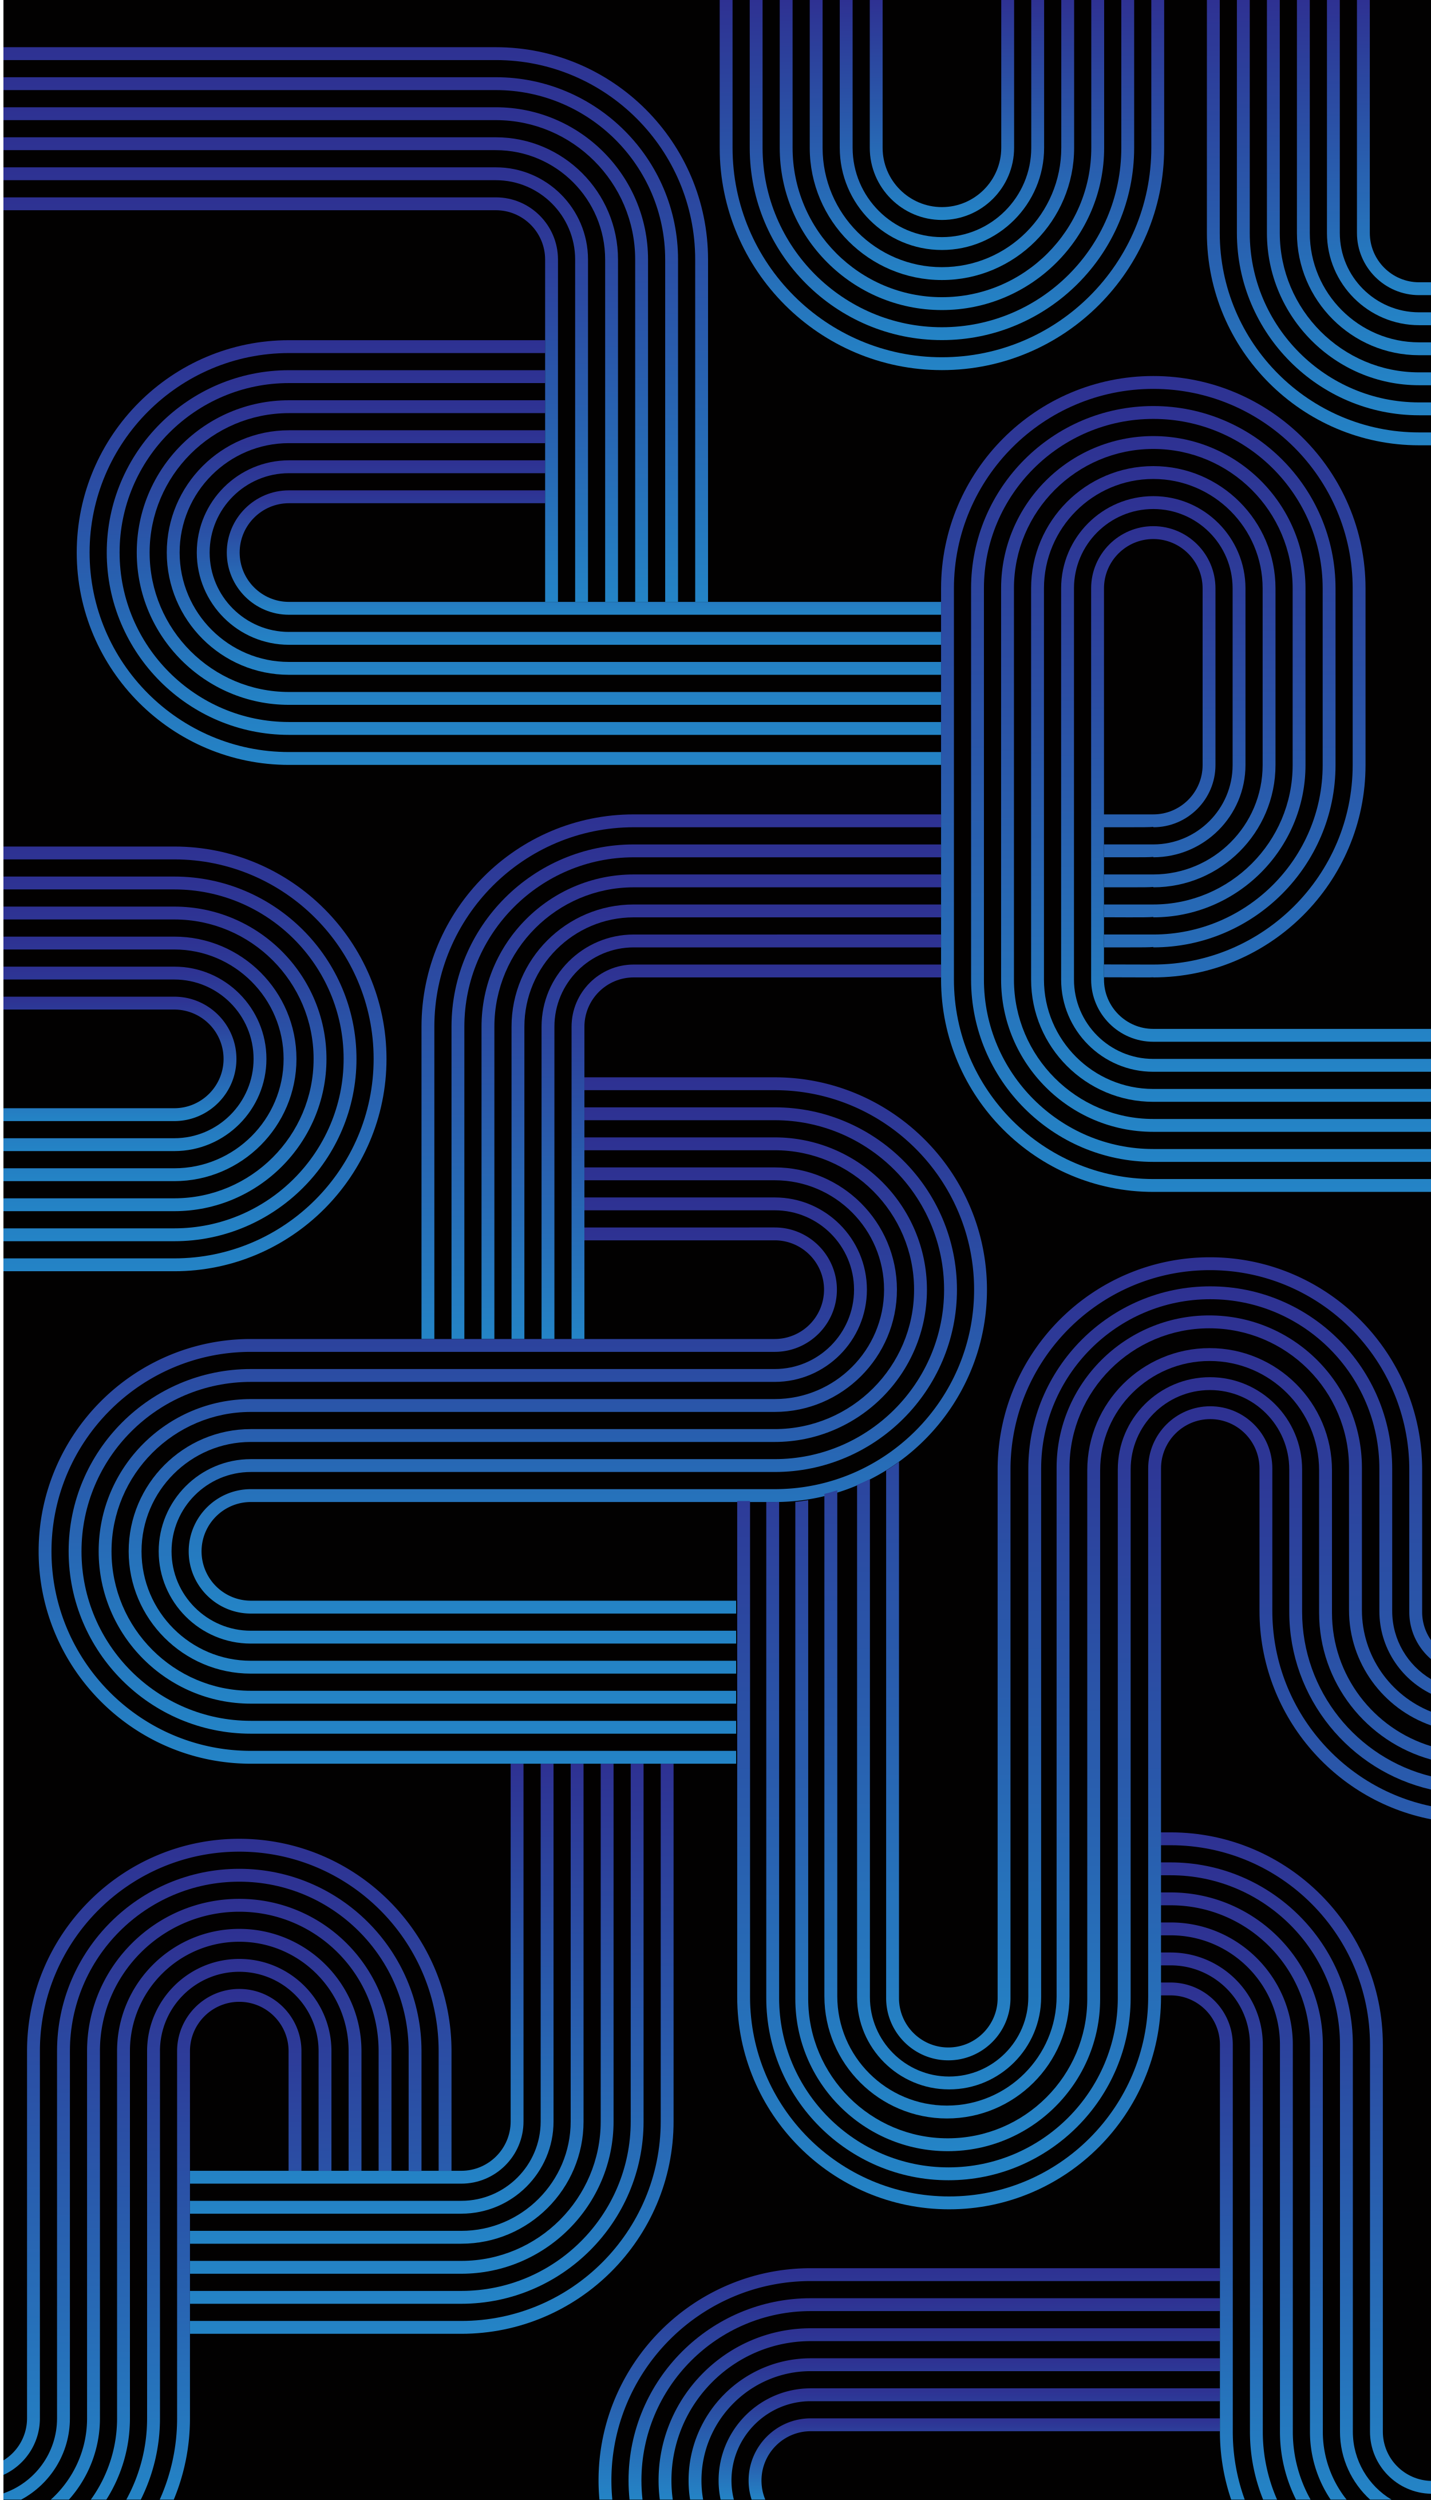 <svg width="209" height="365" fill="none" xmlns="http://www.w3.org/2000/svg"><path d="M209 365V0H.504v365H209Z" fill="#020101"/><path d="M207.265 65.013H209v-1.88h-1.735c-16.056 0-29.118-13.064-29.118-29.124V0h-1.879v34.009c0 17.096 13.907 31.004 30.997 31.004Z" fill="url(#a)"/><path d="M207.265 60.63H209v-1.88h-1.735c-13.639 0-24.736-11.098-24.736-24.741V0h-1.878v34.009c.002 14.68 11.94 26.62 26.614 26.62Z" fill="url(#b)"/><path d="M207.265 56.244H209v-1.88h-1.735c-11.221 0-20.351-9.131-20.351-20.355V0h-1.878v34.009c0 12.26 9.972 22.235 22.229 22.235Z" fill="url(#c)"/><path d="M207.265 51.86H209v-1.879h-1.735c-8.804 0-15.968-7.165-15.968-15.972V0h-1.879v34.009c.002 9.843 8.008 17.851 17.847 17.851Z" fill="url(#d)"/><path d="M207.265 47.477H209v-1.88h-1.735c-6.388 0-11.584-5.198-11.584-11.586V0h-1.878v34.009c0 7.426 6.04 13.468 13.462 13.468Z" fill="url(#e)"/><path d="M207.265 43.09H209v-1.878h-1.735c-3.972 0-7.201-3.232-7.201-7.203V0h-1.879v34.009c0 5.007 4.074 9.082 9.08 9.082Z" fill="url(#f)"/><path d="M98.376 309.73v-52.229h-1.878v52.229c0 16.06-13.062 29.125-29.119 29.125H27.746v1.879H67.38c17.093 0 30.997-13.908 30.997-31.004Z" fill="url(#g)"/><path d="M93.994 309.73v-52.229h-1.879v52.229c0 13.643-11.096 24.741-24.736 24.741H27.746v1.879H67.38c14.676 0 26.615-11.943 26.615-26.62Z" fill="url(#h)"/><path d="M89.611 309.73v-52.229h-1.878v52.229c0 11.224-9.13 20.356-20.352 20.356H27.75v1.879h39.63c12.26 0 22.232-9.975 22.232-22.235Z" fill="url(#i)"/><path d="M85.227 309.73v-52.229h-1.879v52.229c0 8.807-7.164 15.972-15.969 15.972H27.746v1.879H67.38c9.841 0 17.848-8.008 17.848-17.851Z" fill="url(#j)"/><path d="M80.844 309.73v-52.229h-1.879v52.229c0 6.39-5.195 11.587-11.584 11.587H27.748v1.879H67.38c7.425 0 13.465-6.04 13.465-13.466Z" fill="url(#k)"/><path d="M76.46 309.73v-52.229h-1.88v52.229c0 3.973-3.229 7.203-7.2 7.203H27.745v1.879H67.38c5.008 0 9.08-4.075 9.08-9.082Z" fill="url(#l)"/><path d="M92.557 120.779h44.887V118.9H92.557c-17.092 0-30.997 13.908-30.997 31.004v45.589h1.879v-45.589c0-16.06 13.062-29.125 29.118-29.125Z" fill="url(#m)"/><path d="M92.557 125.165h44.887v-1.879H92.557c-14.674 0-26.614 11.941-26.614 26.62v45.589h1.878v-45.591c0-13.643 11.096-24.739 24.736-24.739Z" fill="url(#n)"/><path d="M92.557 129.548h44.887v-1.879H92.557c-12.257 0-22.23 9.975-22.23 22.235v45.589h1.879v-45.589c0-11.224 9.13-20.356 20.351-20.356Z" fill="url(#o)"/><path d="M92.557 133.932h44.887v-1.879H92.557c-9.84 0-17.847 8.008-17.847 17.851v45.589h1.878v-45.589c0-8.807 7.164-15.972 15.97-15.972Z" fill="url(#p)"/><path d="M92.557 138.317h44.887v-1.879H92.557c-7.425 0-13.463 6.042-13.463 13.466v45.589h1.88v-45.589c-.003-6.39 5.195-11.587 11.583-11.587Z" fill="url(#q)"/><path d="M92.557 142.701h44.887v-1.879H92.557c-5.006 0-9.08 4.073-9.08 9.082v45.589h1.879v-45.589c0-3.973 3.23-7.203 7.201-7.203Z" fill="url(#r)"/><path d="M36.639 255.622c-16.056 0-29.119-13.065-29.119-29.125 0-16.06 13.063-29.125 29.119-29.125h76.511c5.006 0 9.08-4.073 9.08-9.082 0-5.007-4.074-9.082-9.08-9.082H85.36v1.879h27.79c3.972 0 7.202 3.232 7.202 7.203a7.21 7.21 0 0 1-7.202 7.203H36.639c-17.093 0-30.997 13.91-30.997 31.004 0 17.096 13.904 31.004 30.997 31.004h70.876v-1.879H36.639Z" fill="url(#s)"/><path d="M36.639 251.238c-13.64 0-24.736-11.098-24.736-24.741 0-13.641 11.096-24.741 24.736-24.741h76.511c7.425 0 13.463-6.042 13.463-13.466 0-7.424-6.04-13.465-13.463-13.465H85.36v1.878h27.79c6.389 0 11.584 5.199 11.584 11.587 0 6.39-5.197 11.587-11.584 11.587H36.639c-14.676 0-26.615 11.943-26.615 26.62 0 14.679 11.939 26.62 26.615 26.62h70.876v-1.879H36.639Z" fill="url(#t)"/><path d="M36.639 246.853c-11.222 0-20.352-9.132-20.352-20.356 0-11.224 9.13-20.356 20.352-20.356h76.511c9.841 0 17.848-8.008 17.848-17.851s-8.007-17.851-17.848-17.851H85.36v1.879h27.79c8.805 0 15.969 7.165 15.969 15.972 0 8.807-7.164 15.972-15.969 15.972H36.639c-12.258 0-22.23 9.975-22.23 22.235s9.972 22.235 22.23 22.235h70.876v-1.879H36.639Z" fill="url(#u)"/><path d="M36.639 242.469c-8.805 0-15.969-7.165-15.969-15.972 0-8.807 7.164-15.972 15.969-15.972h76.511c12.258 0 22.23-9.975 22.23-22.235s-9.972-22.235-22.23-22.235H85.36v1.879h27.79c11.222 0 20.352 9.132 20.352 20.356 0 11.224-9.13 20.356-20.352 20.356H36.639c-9.841 0-17.848 8.008-17.848 17.851s8.007 17.851 17.848 17.851h70.876v-1.879H36.639Z" fill="url(#v)"/><path d="M36.639 238.084c-6.389 0-11.584-5.199-11.584-11.587 0-6.39 5.195-11.587 11.584-11.587h76.511c14.674 0 26.615-11.941 26.615-26.62 0-14.677-11.939-26.62-26.615-26.62H85.36v1.879h27.79c13.64 0 24.736 11.098 24.736 24.741 0 13.643-11.096 24.741-24.736 24.741H36.639c-7.425 0-13.463 6.042-13.463 13.466 0 7.426 6.04 13.465 13.463 13.465h70.876v-1.878H36.639Z" fill="url(#w)"/><path d="M36.639 233.7a7.21 7.21 0 0 1-7.202-7.203c0-3.971 3.23-7.203 7.202-7.203h76.511c17.093 0 30.997-13.908 30.997-31.004 0-17.096-13.904-31.004-30.997-31.004H85.36v1.879h27.79c16.057 0 29.119 13.065 29.119 29.125 0 16.06-13.062 29.125-29.119 29.125H36.639c-5.008 0-9.08 4.075-9.08 9.082 0 5.009 4.072 9.082 9.08 9.082h70.876V233.7H36.639Z" fill="url(#x)"/><path d="M89.296 362.157c0-16.059 13.063-29.125 29.119-29.125h59.759v-1.878h-59.759c-17.093 0-30.997 13.907-30.997 31.003 0 .941.05 1.871.131 2.791h1.883a30.134 30.134 0 0 1-.136-2.791Z" fill="url(#y)"/><path d="M93.681 362.157c0-13.642 11.096-24.741 24.736-24.741h59.757v-1.879h-59.759c-14.674 0-26.615 11.941-26.615 26.62 0 .943.053 1.873.146 2.791h1.893c-.1-.918-.158-1.846-.158-2.791Z" fill="url(#z)"/><path d="M98.064 362.157c0-11.223 9.13-20.355 20.351-20.355h59.759v-1.879h-59.759c-12.258 0-22.23 9.974-22.23 22.234 0 .945.067 1.875.181 2.791h1.894a20.552 20.552 0 0 1-.196-2.791Z" fill="url(#A)"/><path d="M102.448 362.157c0-8.806 7.164-15.972 15.969-15.972h59.757v-1.879h-59.759c-9.841 0-17.847 8.008-17.847 17.851 0 .949.077 1.881.221 2.791h1.907a16.05 16.05 0 0 1-.248-2.791Z" fill="url(#B)"/><path d="M106.831 362.157c0-6.389 5.198-11.586 11.584-11.586h59.759v-1.879h-59.759c-7.425 0-13.463 6.041-13.463 13.465 0 .958.105 1.89.294 2.791h1.937a11.616 11.616 0 0 1-.352-2.791Z" fill="url(#C)"/><path d="M111.215 362.157c0-3.972 3.23-7.203 7.202-7.203h59.757v-1.879h-59.759c-5.006 0-9.08 4.073-9.08 9.082 0 .974.158 1.911.442 2.791h1.997a7.245 7.245 0 0 1-.559-2.791Z" fill="url(#D)"/><path d="M42.203 109.797c-16.056 0-29.118-13.065-29.118-29.125 0-16.06 13.062-29.125 29.118-29.125h37.423v-1.879H42.203c-17.092 0-30.997 13.908-30.997 31.004 0 17.096 13.907 31.004 30.997 31.004h95.241v-1.879h-95.24Z" fill="url(#E)"/><path d="M42.203 105.412c-13.64 0-24.736-11.1-24.736-24.742 0-13.64 11.097-24.741 24.736-24.741h37.423v-1.88H42.203C27.53 54.05 15.59 65.994 15.59 80.67c0 14.68 11.938 26.62 26.614 26.62h95.241v-1.878h-95.24Z" fill="url(#F)"/><path d="M42.203 101.028c-11.22 0-20.351-9.132-20.351-20.356 0-11.224 9.13-20.355 20.351-20.355h37.423v-1.88H42.203c-12.257 0-22.23 9.975-22.23 22.235s9.973 22.235 22.23 22.235h95.241v-1.879h-95.24Z" fill="url(#G)"/><path d="M42.203 96.642c-8.805 0-15.968-7.165-15.968-15.972 0-8.807 7.163-15.972 15.968-15.972h37.423v-1.879H42.203c-9.84 0-17.847 8.008-17.847 17.851s8.006 17.851 17.847 17.851h95.241v-1.879h-95.24Z" fill="url(#H)"/><path d="M42.203 92.259c-6.388 0-11.584-5.197-11.584-11.587s5.196-11.586 11.584-11.586h37.423v-1.88H42.203c-7.422 0-13.462 6.042-13.462 13.466 0 7.426 6.04 13.466 13.462 13.466h95.241v-1.88h-95.24Z" fill="url(#I)"/><path d="M42.203 87.875c-3.97 0-7.201-3.23-7.201-7.203 0-3.97 3.231-7.203 7.201-7.203h37.423V71.59H42.203c-5.006 0-9.08 4.075-9.08 9.082 0 5.01 4.074 9.082 9.08 9.082h95.241v-1.879h-95.24Z" fill="url(#J)"/><path d="M101.533 37.894V87.87h1.878V37.894c0-17.096-13.904-31.004-30.997-31.004H.504v1.88h71.91c16.057 0 29.119 13.066 29.119 29.124Z" fill="url(#K)"/><path d="M97.15 37.894V87.87h1.879V37.894c0-14.677-11.938-26.62-26.614-26.62H.505v1.879h71.91c13.64.002 24.735 11.1 24.735 24.741Z" fill="url(#L)"/><path d="M92.768 37.894V87.87h1.879V37.894c0-12.26-9.973-22.235-22.23-22.235H.504v1.88h71.91c11.224 0 20.354 9.131 20.354 20.355Z" fill="url(#M)"/><path d="M88.383 37.894V87.87h1.879V37.894c0-9.843-8.007-17.851-17.847-17.851H.505v1.879h71.91c8.804.002 15.968 7.165 15.968 15.972Z" fill="url(#N)"/><path d="M84 37.894V87.87h1.88V37.894c0-7.424-6.041-13.465-13.463-13.465H.504v1.879h71.91c6.389 0 11.587 5.198 11.587 11.586Z" fill="url(#O)"/><path d="M79.616 37.894V87.87h1.879V37.894c0-5.007-4.074-9.082-9.08-9.082H.505v1.88h71.91c3.971 0 7.201 3.231 7.201 7.202Z" fill="url(#P)"/><path d="M25.45 147.393a7.209 7.209 0 0 1 7.202 7.203c0 3.973-3.23 7.203-7.201 7.203H.504v1.879h24.947c5.006 0 9.08-4.075 9.08-9.082 0-5.007-4.074-9.082-9.08-9.082H.504v1.879h24.947Z" fill="url(#Q)"/><path d="M25.45 143.007c6.39 0 11.585 5.199 11.585 11.587 0 6.39-5.196 11.586-11.584 11.586H.504v1.879h24.947c7.424 0 13.462-6.041 13.462-13.465 0-7.426-6.04-13.466-13.462-13.466H.504v1.879h24.947Z" fill="url(#R)"/><path d="M25.45 138.624c8.805 0 15.97 7.165 15.97 15.972 0 8.807-7.165 15.972-15.97 15.972H.505v1.879h24.947c9.84 0 17.847-8.008 17.847-17.851s-8.006-17.851-17.847-17.851H.504v1.879h24.947Z" fill="url(#S)"/><path d="M25.45 134.24c11.222 0 20.352 9.132 20.352 20.356 0 11.224-9.13 20.356-20.351 20.356H.504v1.879h24.947c12.257 0 22.23-9.975 22.23-22.235s-9.973-22.235-22.23-22.235H.504v1.879h24.947Z" fill="url(#T)"/><path d="M25.45 129.855c13.64 0 24.737 11.098 24.737 24.741 0 13.643-11.096 24.741-24.736 24.741H.504v1.879h24.947c14.674 0 26.614-11.941 26.614-26.62s-11.938-26.62-26.614-26.62H.504v1.879h24.947Z" fill="url(#U)"/><path d="M25.45 125.471c16.057 0 29.12 13.065 29.12 29.125 0 16.06-13.063 29.125-29.12 29.125H.505v1.879h24.947c17.092 0 30.997-13.908 30.997-31.004 0-17.096-13.905-31.004-30.997-31.004H.504v1.879h24.947Z" fill="url(#V)"/><path d="M137.571 54.037c17.898 0 32.459-14.564 32.459-32.465V0h-1.879v21.572c0 16.864-13.719 30.586-30.58 30.586-16.861 0-30.58-13.722-30.58-30.586V0h-1.878v21.572c0 17.9 14.561 32.465 32.458 32.465Z" fill="url(#W)"/><path d="M137.571 49.654c15.481 0 28.076-12.598 28.076-28.082V0h-1.878v21.572c0 14.447-11.751 26.203-26.198 26.203-14.444 0-26.195-11.754-26.195-26.203V0h-1.878v21.572c0 15.484 12.593 28.082 28.073 28.082Z" fill="url(#X)"/><path d="M137.571 45.268c13.065 0 23.692-10.63 23.692-23.696V0h-1.879v21.572c0 12.03-9.785 21.817-21.813 21.817-12.028 0-21.812-9.787-21.812-21.817V0h-1.879v21.572c0 13.067 10.629 23.696 23.691 23.696Z" fill="url(#Y)"/><path d="M137.571 40.885c10.646 0 19.309-8.663 19.309-19.313V0h-1.878v21.572c0 9.613-7.819 17.434-17.431 17.434-9.609 0-17.43-7.82-17.43-17.434V0h-1.878v21.572c.002 10.648 8.663 19.313 19.308 19.313Z" fill="url(#Z)"/><path d="M137.571 36.499c8.23 0 14.925-6.696 14.925-14.927V0h-1.879v21.572c0 7.194-5.852 13.048-13.046 13.048-7.193 0-13.045-5.854-13.045-13.048V0h-1.879v21.572c0 8.23 6.695 14.927 14.924 14.927Z" fill="url(#aa)"/><path d="M137.571 32.115c5.813 0 10.542-4.73 10.542-10.543V0h-1.879v21.572c0 4.777-3.886 8.665-8.663 8.665-4.776 0-8.663-3.888-8.663-8.665L128.909 0h-1.879v21.572c.002 5.814 4.731 10.543 10.541 10.543Z" fill="url(#ab)"/><path d="M27.744 353.075v-53.609c0-3.971 3.23-7.203 7.202-7.203s7.201 3.232 7.201 7.203v17.459h1.879v-17.459c0-5.007-4.074-9.082-9.08-9.082s-9.08 4.075-9.08 9.082v53.609c0 4.228-.913 8.244-2.54 11.873h2.052a30.835 30.835 0 0 0 2.366-11.873Z" fill="url(#ac)"/><path d="M10.21 353.075v-53.609c0-13.641 11.096-24.742 24.736-24.742s24.736 11.099 24.736 24.742v17.517h1.878v-17.517c0-14.677-11.938-26.621-26.614-26.621-14.674 0-26.615 11.941-26.615 26.621v53.609c0 5.072-3.28 9.385-7.827 10.949v.922H3.09c4.232-2.271 7.12-6.738 7.12-11.871Z" fill="url(#ad)"/><path d="M5.827 353.075v-53.609c0-16.06 13.063-29.125 29.119-29.125 16.056 0 29.118 13.065 29.118 29.125v17.459h1.879v-17.459c0-17.097-13.905-31.004-30.997-31.004-17.093 0-30.997 13.909-30.997 31.004v53.609a7.197 7.197 0 0 1-3.445 6.134v2.125c3.136-1.433 5.323-4.592 5.323-8.259Z" fill="url(#ae)"/><path d="M23.362 299.466c0-6.39 5.196-11.587 11.584-11.587s11.584 5.197 11.584 11.587v17.459h1.878v-17.459c0-7.424-6.04-13.466-13.462-13.466-7.425 0-13.463 6.042-13.463 13.466v53.609a24.61 24.61 0 0 1-3.04 11.873h2.117a26.472 26.472 0 0 0 2.804-11.873v-53.609h-.002Z" fill="url(#af)"/><path d="M18.977 299.466c0-8.807 7.164-15.973 15.969-15.973s15.969 7.166 15.969 15.973v17.459h1.878v-17.459c0-9.844-8.006-17.851-17.847-17.851-9.841 0-17.847 8.007-17.847 17.851v53.609a20.24 20.24 0 0 1-3.837 11.873h2.267a22.111 22.111 0 0 0 3.448-11.873v-53.609Z" fill="url(#ag)"/><path d="M14.595 299.466c0-11.224 9.13-20.356 20.351-20.356 11.221 0 20.351 9.132 20.351 20.356v17.459h1.879v-17.459c0-12.261-9.973-22.235-22.23-22.235s-22.23 9.974-22.23 22.235v53.609c0 4.709-2.05 8.947-5.3 11.873h2.646a17.785 17.785 0 0 0 4.535-11.873v-53.609h-.002Z" fill="url(#ah)"/><path d="M180.05 355.011v-56.484c0-5.007-4.074-9.082-9.08-9.082h-1.455v1.879h1.455c3.972 0 7.202 3.233 7.202 7.203v56.486c0 3.476.584 6.815 1.643 9.937h1.983a28.998 28.998 0 0 1-1.748-9.939Z" fill="url(#ai)"/><path d="M184.433 355.011v-56.484c0-7.424-6.04-13.465-13.462-13.465h-1.456v1.879h1.456c6.388 0 11.584 5.196 11.584 11.586v56.486c0 3.512.69 6.863 1.93 9.937h2.037a24.644 24.644 0 0 1-2.089-9.939Z" fill="url(#aj)"/><path d="M188.818 355.011v-56.484c0-9.843-8.007-17.851-17.848-17.851h-1.455v1.879h1.455c8.805 0 15.969 7.165 15.969 15.972v56.486c0 3.57.851 6.944 2.352 9.937h2.126a20.233 20.233 0 0 1-2.599-9.939Z" fill="url(#ak)"/><path d="M193.2 355.011v-56.484c0-12.26-9.972-22.235-22.23-22.235h-1.455v1.879h1.455c11.222 0 20.352 9.132 20.352 20.356v56.486a17.76 17.76 0 0 0 3.027 9.937h2.331a15.905 15.905 0 0 1-3.48-9.939Z" fill="url(#al)"/><path d="M197.585 355.011v-56.484c0-14.677-11.939-26.62-26.615-26.62h-1.455v1.879h1.455c13.64 0 24.736 11.098 24.736 24.741v56.486c0 3.935 1.708 7.472 4.408 9.937h3.125c-3.379-2.029-5.654-5.719-5.654-9.939Z" fill="url(#am)"/><path d="M201.967 355.011v-56.484c0-17.096-13.904-31.004-30.997-31.004h-1.455v1.879h1.455c16.057 0 29.119 13.065 29.119 29.125v56.486c0 4.951 3.982 8.982 8.911 9.073v-1.879c-3.893-.091-7.033-3.28-7.033-7.196Z" fill="url(#an)"/><path d="M161.24 120.779h3.726c1.882 0 2.9 0 3.475-.056v.056c5.006 0 9.08-4.075 9.08-9.082V85.903c0-5.01-4.074-9.083-9.08-9.083s-9.08 4.073-9.08 9.082v57.112c0 5.007 4.074 9.082 9.08 9.082H209v-1.879h-40.559c-3.971 0-7.201-3.233-7.201-7.203V85.902c0-3.972 3.23-7.203 7.201-7.203 3.972 0 7.202 3.23 7.202 7.204v25.794c0 3.971-3.23 7.203-7.202 7.203h-7.201" fill="url(#ao)"/><path d="M156.857 143.014V85.902c0-6.39 5.198-11.586 11.584-11.586 6.387 0 11.584 5.199 11.584 11.586v25.795c0 6.39-5.197 11.587-11.584 11.587h-7.201v1.878h3.726c1.882 0 2.9 0 3.475-.056v.056c7.425 0 13.463-6.041 13.463-13.465V85.902c0-7.426-6.04-13.465-13.463-13.465-7.422 0-13.462 6.041-13.462 13.465v57.112c0 7.424 6.04 13.465 13.462 13.465H209V154.6h-40.559c-6.388.002-11.584-5.197-11.584-11.586Z" fill="url(#ap)"/><path d="M152.473 143.014V85.902c0-8.806 7.164-15.972 15.968-15.972 8.805 0 15.969 7.166 15.969 15.972v25.795c0 8.807-7.164 15.972-15.969 15.972h-7.201v1.879h3.665c1.921 0 2.955 0 3.536-.056v.056c9.841 0 17.848-8.008 17.848-17.851V85.903c0-9.844-8.007-17.852-17.848-17.852s-17.847 8.008-17.847 17.852v57.111c0 9.843 8.006 17.851 17.847 17.851H209v-1.879h-40.559c-8.804 0-15.968-7.166-15.968-15.972Z" fill="url(#aq)"/><path d="M148.09 143.014V85.902c0-11.223 9.13-20.355 20.351-20.355 11.222 0 20.352 9.132 20.352 20.356v25.794c0 11.224-9.13 20.356-20.352 20.356h-7.057l-.144-.002v1.868l3.665.013c1.921 0 2.955 0 3.536-.059v.059c12.258 0 22.23-9.975 22.23-22.235V85.903c0-12.26-9.972-22.235-22.23-22.235-12.257 0-22.229 9.974-22.229 22.235v57.111c0 12.26 9.972 22.234 22.229 22.234H209v-1.879h-40.559c-11.221.002-20.351-9.13-20.351-20.355Z" fill="url(#ar)"/><path d="M143.705 143.014V85.902c0-13.642 11.097-24.74 24.736-24.74 13.64 0 24.736 11.1 24.736 24.74v25.795c0 13.641-11.096 24.741-24.736 24.741h-7.201v1.879h3.665c1.921 0 2.955 0 3.536-.058v.058c14.674 0 26.615-11.943 26.615-26.62V85.902c0-14.679-11.939-26.62-26.615-26.62-14.676 0-26.614 11.941-26.614 26.62v57.112c0 14.677 11.938 26.62 26.614 26.62H209v-1.879h-40.559c-13.639 0-24.736-11.099-24.736-24.741Z" fill="url(#as)"/><path d="M139.323 143.014V85.902c0-16.06 13.062-29.124 29.118-29.124 16.057 0 29.119 13.065 29.119 29.125v25.794c0 16.06-13.062 29.125-29.119 29.125h-.629c-1.775 0-6.572-.017-6.572-.017v1.879l6.05.017c.515 0 .882 0 1.151-.019v.019c17.093 0 30.997-13.908 30.997-31.004V85.903c0-17.097-13.904-31.004-30.997-31.004-17.092 0-30.997 13.91-30.997 31.004v57.111c0 17.096 13.905 31.003 30.997 31.004H209v-1.879h-40.559c-16.056 0-29.118-13.066-29.118-29.125Z" fill="url(#at)"/><path d="M129.422 291.724c0 5.008 4.074 9.083 9.081 9.083 5.006 0 9.081-4.075 9.081-9.083v-77.158c0-16.06 13.064-29.126 29.122-29.126s29.122 13.066 29.122 29.126v20.785c0 2.75 1.235 5.213 3.172 6.882v-2.776a7.155 7.155 0 0 1-1.293-4.106v-20.785c0-17.097-13.906-31.005-31.001-31.005s-31.001 13.908-31.001 31.005v77.158c0 3.971-3.23 7.204-7.202 7.204-3.973 0-7.203-3.233-7.203-7.204v-78.305c-.611.445-1.236.866-1.878 1.264v77.041Z" fill="url(#au)"/><path d="M125.177 291.585c0 7.424 6.031 13.466 13.442 13.466 7.414 0 13.442-6.042 13.442-13.466v-77.158c0-13.644 11.08-24.743 24.699-24.743 13.619 0 24.698 11.099 24.698 24.743v20.784c0 5.304 3.083 9.888 7.542 12.081v-2.133c-3.387-2.023-5.667-5.718-5.667-9.948v-20.784c0-14.68-11.92-26.622-26.573-26.622-14.652 0-26.574 11.942-26.574 26.622v77.158c0 6.39-5.19 11.587-11.567 11.587-6.378 0-11.566-5.199-11.566-11.587v-75.646c-.614.306-1.239.596-1.876.863v74.783Z" fill="url(#av)"/><path d="M120.403 291.443c0 9.844 8.03 17.852 17.9 17.852s17.9-8.008 17.9-17.852v-77.156c0-11.224 9.157-20.356 20.412-20.356 11.254 0 20.411 9.132 20.411 20.356v20.784c0 7.772 5.008 14.396 11.974 16.84v-2.008c-5.905-2.355-10.09-8.115-10.09-14.834v-20.784c0-12.261-10.002-22.236-22.295-22.236-12.294 0-22.296 9.975-22.296 22.236v77.156c0 8.807-7.185 15.973-16.016 15.973s-16.016-7.166-16.016-15.973V217.58c-.621.198-1.249.375-1.884.532v73.331Z" fill="url(#aw)"/><path d="M116.158 291.834c0 12.261 9.986 22.236 22.26 22.236 12.274 0 22.259-9.975 22.259-22.236v-77.158c0-8.807 7.174-15.973 15.99-15.973 8.817 0 15.99 7.166 15.99 15.973v20.784c0 10.215 6.934 18.837 16.343 21.433v-1.954c-8.359-2.538-14.462-10.309-14.462-19.479v-20.784c0-9.843-8.017-17.852-17.871-17.852s-17.871 8.009-17.871 17.852v77.158c0 11.224-9.142 20.357-20.378 20.357s-20.379-9.133-20.379-20.357V219.02c-.622.1-1.248.19-1.881.253v72.561Z" fill="url(#ax)"/><path d="M169.569 291.551v-77.158c0-3.973 3.225-7.204 7.191-7.204 3.965 0 7.19 3.231 7.19 7.204v20.784c0 15.074 10.798 27.667 25.05 30.434v-1.91c-13.213-2.739-23.174-14.486-23.174-28.522v-20.784c0-5.009-4.068-9.082-9.066-9.082-4.999 0-9.066 4.073-9.066 9.082v77.158c0 16.06-13.043 29.126-29.074 29.126-16.032 0-29.074-13.066-29.074-29.126V219.15h-1.876v72.403c0 17.097 13.883 31.005 30.95 31.005 17.066 0 30.949-13.91 30.949-31.007Z" fill="url(#ay)"/><path d="M111.914 219.29v72.402c0 14.678 11.937 26.622 26.61 26.622 14.671 0 26.61-11.944 26.61-26.622v-77.157c0-6.39 5.195-11.588 11.582-11.588 6.387 0 11.582 5.198 11.582 11.588v20.784c0 12.646 8.864 23.255 20.702 25.952v-1.929c-10.792-2.657-18.824-12.417-18.824-24.023v-20.784c0-7.427-6.039-13.467-13.46-13.467-7.423 0-13.46 6.042-13.46 13.467v77.157c0 13.642-11.095 24.743-24.732 24.743-13.637 0-24.732-11.099-24.732-24.743v-72.419c-.208.004-.416.017-.625.017h-1.253Z" fill="url(#az)"/><defs><linearGradient id="a" x1="192.635" y1="0" x2="192.635" y2="65.013" gradientUnits="userSpaceOnUse"><stop stop-color="#2E3192"/><stop offset="1" stop-color="#2484C6"/></linearGradient><linearGradient id="b" x1="194.826" y1="0" x2="194.826" y2="60.629" gradientUnits="userSpaceOnUse"><stop stop-color="#2E3192"/><stop offset="1" stop-color="#2484C6"/></linearGradient><linearGradient id="c" x1="197.018" y1="0" x2="197.018" y2="56.244" gradientUnits="userSpaceOnUse"><stop stop-color="#2E3192"/><stop offset="1" stop-color="#2484C6"/></linearGradient><linearGradient id="d" x1="199.21" y1="0" x2="199.21" y2="51.86" gradientUnits="userSpaceOnUse"><stop stop-color="#2E3192"/><stop offset="1" stop-color="#2484C6"/></linearGradient><linearGradient id="e" x1="201.401" y1="0" x2="201.401" y2="47.476" gradientUnits="userSpaceOnUse"><stop stop-color="#2E3192"/><stop offset="1" stop-color="#2484C6"/></linearGradient><linearGradient id="f" x1="203.593" y1="0" x2="203.593" y2="43.091" gradientUnits="userSpaceOnUse"><stop stop-color="#2E3192"/><stop offset="1" stop-color="#2484C6"/></linearGradient><linearGradient id="g" x1="63.063" y1="257.501" x2="63.063" y2="340.734" gradientUnits="userSpaceOnUse"><stop stop-color="#2E3192"/><stop offset="1" stop-color="#2484C6"/></linearGradient><linearGradient id="h" x1="60.871" y1="257.501" x2="60.871" y2="336.349" gradientUnits="userSpaceOnUse"><stop stop-color="#2E3192"/><stop offset="1" stop-color="#2484C6"/></linearGradient><linearGradient id="i" x1="58.679" y1="257.501" x2="58.679" y2="331.965" gradientUnits="userSpaceOnUse"><stop stop-color="#2E3192"/><stop offset="1" stop-color="#2484C6"/></linearGradient><linearGradient id="j" x1="56.487" y1="257.501" x2="56.487" y2="327.581" gradientUnits="userSpaceOnUse"><stop stop-color="#2E3192"/><stop offset="1" stop-color="#2484C6"/></linearGradient><linearGradient id="k" x1="54.296" y1="257.501" x2="54.296" y2="323.196" gradientUnits="userSpaceOnUse"><stop stop-color="#2E3192"/><stop offset="1" stop-color="#2484C6"/></linearGradient><linearGradient id="l" x1="52.104" y1="257.501" x2="52.104" y2="318.812" gradientUnits="userSpaceOnUse"><stop stop-color="#2E3192"/><stop offset="1" stop-color="#2484C6"/></linearGradient><linearGradient id="m" x1="99.502" y1="118.9" x2="99.502" y2="195.493" gradientUnits="userSpaceOnUse"><stop stop-color="#2E3192"/><stop offset="1" stop-color="#2484C6"/></linearGradient><linearGradient id="n" x1="101.693" y1="123.285" x2="101.693" y2="195.493" gradientUnits="userSpaceOnUse"><stop stop-color="#2E3192"/><stop offset="1" stop-color="#2484C6"/></linearGradient><linearGradient id="o" x1="103.885" y1="127.669" x2="103.885" y2="195.493" gradientUnits="userSpaceOnUse"><stop stop-color="#2E3192"/><stop offset="1" stop-color="#2484C6"/></linearGradient><linearGradient id="p" x1="106.077" y1="132.054" x2="106.077" y2="195.493" gradientUnits="userSpaceOnUse"><stop stop-color="#2E3192"/><stop offset="1" stop-color="#2484C6"/></linearGradient><linearGradient id="q" x1="108.269" y1="136.438" x2="108.269" y2="195.493" gradientUnits="userSpaceOnUse"><stop stop-color="#2E3192"/><stop offset="1" stop-color="#2484C6"/></linearGradient><linearGradient id="r" x1="110.46" y1="140.822" x2="110.46" y2="195.493" gradientUnits="userSpaceOnUse"><stop stop-color="#2E3192"/><stop offset="1" stop-color="#2484C6"/></linearGradient><linearGradient id="s" x1="63.937" y1="179.208" x2="63.937" y2="257.501" gradientUnits="userSpaceOnUse"><stop stop-color="#2E3192"/><stop offset="1" stop-color="#2484C6"/></linearGradient><linearGradient id="t" x1="68.32" y1="174.824" x2="68.32" y2="253.117" gradientUnits="userSpaceOnUse"><stop stop-color="#2E3192"/><stop offset="1" stop-color="#2484C6"/></linearGradient><linearGradient id="u" x1="72.703" y1="170.439" x2="72.703" y2="248.732" gradientUnits="userSpaceOnUse"><stop stop-color="#2E3192"/><stop offset="1" stop-color="#2484C6"/></linearGradient><linearGradient id="v" x1="77.087" y1="166.055" x2="77.087" y2="244.348" gradientUnits="userSpaceOnUse"><stop stop-color="#2E3192"/><stop offset="1" stop-color="#2484C6"/></linearGradient><linearGradient id="w" x1="81.47" y1="161.67" x2="81.47" y2="239.963" gradientUnits="userSpaceOnUse"><stop stop-color="#2E3192"/><stop offset="1" stop-color="#2484C6"/></linearGradient><linearGradient id="x" x1="85.854" y1="157.286" x2="85.854" y2="235.579" gradientUnits="userSpaceOnUse"><stop stop-color="#2E3192"/><stop offset="1" stop-color="#2484C6"/></linearGradient><linearGradient id="y" x1="132.796" y1="331.154" x2="132.796" y2="364.948" gradientUnits="userSpaceOnUse"><stop stop-color="#2E3192"/><stop offset="1" stop-color="#2484C6"/></linearGradient><linearGradient id="z" x1="134.988" y1="335.538" x2="134.988" y2="364.948" gradientUnits="userSpaceOnUse"><stop stop-color="#2E3192"/><stop offset="1" stop-color="#2484C6"/></linearGradient><linearGradient id="A" x1="137.18" y1="339.923" x2="137.18" y2="364.948" gradientUnits="userSpaceOnUse"><stop stop-color="#2E3192"/><stop offset="1" stop-color="#2484C6"/></linearGradient><linearGradient id="B" x1="139.372" y1="344.307" x2="139.372" y2="364.948" gradientUnits="userSpaceOnUse"><stop stop-color="#2E3192"/><stop offset="1" stop-color="#2484C6"/></linearGradient><linearGradient id="C" x1="141.563" y1="348.692" x2="141.563" y2="364.948" gradientUnits="userSpaceOnUse"><stop stop-color="#2E3192"/><stop offset="1" stop-color="#2484C6"/></linearGradient><linearGradient id="D" x1="143.755" y1="353.076" x2="143.755" y2="364.948" gradientUnits="userSpaceOnUse"><stop stop-color="#2E3192"/><stop offset="1" stop-color="#2484C6"/></linearGradient><linearGradient id="E" x1="74.325" y1="49.667" x2="74.325" y2="111.675" gradientUnits="userSpaceOnUse"><stop stop-color="#2E3192"/><stop offset="1" stop-color="#2484C6"/></linearGradient><linearGradient id="F" x1="76.517" y1="54.052" x2="76.517" y2="107.291" gradientUnits="userSpaceOnUse"><stop stop-color="#2E3192"/><stop offset="1" stop-color="#2484C6"/></linearGradient><linearGradient id="G" x1="78.709" y1="58.436" x2="78.709" y2="102.907" gradientUnits="userSpaceOnUse"><stop stop-color="#2E3192"/><stop offset="1" stop-color="#2484C6"/></linearGradient><linearGradient id="H" x1="80.9" y1="62.82" x2="80.9" y2="98.522" gradientUnits="userSpaceOnUse"><stop stop-color="#2E3192"/><stop offset="1" stop-color="#2484C6"/></linearGradient><linearGradient id="I" x1="83.092" y1="67.205" x2="83.092" y2="94.138" gradientUnits="userSpaceOnUse"><stop stop-color="#2E3192"/><stop offset="1" stop-color="#2484C6"/></linearGradient><linearGradient id="J" x1="85.284" y1="71.589" x2="85.284" y2="89.753" gradientUnits="userSpaceOnUse"><stop stop-color="#2E3192"/><stop offset="1" stop-color="#2484C6"/></linearGradient><linearGradient id="K" x1="51.958" y1="6.891" x2="51.958" y2="87.869" gradientUnits="userSpaceOnUse"><stop stop-color="#2E3192"/><stop offset="1" stop-color="#2484C6"/></linearGradient><linearGradient id="L" x1="49.767" y1="11.275" x2="49.767" y2="87.869" gradientUnits="userSpaceOnUse"><stop stop-color="#2E3192"/><stop offset="1" stop-color="#2484C6"/></linearGradient><linearGradient id="M" x1="47.575" y1="15.66" x2="47.575" y2="87.869" gradientUnits="userSpaceOnUse"><stop stop-color="#2E3192"/><stop offset="1" stop-color="#2484C6"/></linearGradient><linearGradient id="N" x1="45.383" y1="20.044" x2="45.383" y2="87.869" gradientUnits="userSpaceOnUse"><stop stop-color="#2E3192"/><stop offset="1" stop-color="#2484C6"/></linearGradient><linearGradient id="O" x1="43.192" y1="24.429" x2="43.192" y2="87.869" gradientUnits="userSpaceOnUse"><stop stop-color="#2E3192"/><stop offset="1" stop-color="#2484C6"/></linearGradient><linearGradient id="P" x1="41" y1="28.813" x2="41" y2="87.869" gradientUnits="userSpaceOnUse"><stop stop-color="#2E3192"/><stop offset="1" stop-color="#2484C6"/></linearGradient><linearGradient id="Q" x1="17.517" y1="145.514" x2="17.517" y2="163.678" gradientUnits="userSpaceOnUse"><stop stop-color="#2E3192"/><stop offset="1" stop-color="#2484C6"/></linearGradient><linearGradient id="R" x1="19.709" y1="141.129" x2="19.709" y2="168.062" gradientUnits="userSpaceOnUse"><stop stop-color="#2E3192"/><stop offset="1" stop-color="#2484C6"/></linearGradient><linearGradient id="S" x1="21.9" y1="136.745" x2="21.9" y2="172.447" gradientUnits="userSpaceOnUse"><stop stop-color="#2E3192"/><stop offset="1" stop-color="#2484C6"/></linearGradient><linearGradient id="T" x1="24.092" y1="132.361" x2="24.092" y2="176.831" gradientUnits="userSpaceOnUse"><stop stop-color="#2E3192"/><stop offset="1" stop-color="#2484C6"/></linearGradient><linearGradient id="U" x1="26.284" y1="127.976" x2="26.284" y2="181.215" gradientUnits="userSpaceOnUse"><stop stop-color="#2E3192"/><stop offset="1" stop-color="#2484C6"/></linearGradient><linearGradient id="V" x1="28.476" y1="123.592" x2="28.476" y2="185.6" gradientUnits="userSpaceOnUse"><stop stop-color="#2E3192"/><stop offset="1" stop-color="#2484C6"/></linearGradient><linearGradient id="W" x1="137.572" y1="0" x2="137.572" y2="54.038" gradientUnits="userSpaceOnUse"><stop stop-color="#2E3192"/><stop offset="1" stop-color="#2484C6"/></linearGradient><linearGradient id="X" x1="137.572" y1="0" x2="137.572" y2="49.653" gradientUnits="userSpaceOnUse"><stop stop-color="#2E3192"/><stop offset="1" stop-color="#2484C6"/></linearGradient><linearGradient id="Y" x1="137.572" y1="0" x2="137.572" y2="45.269" gradientUnits="userSpaceOnUse"><stop stop-color="#2E3192"/><stop offset="1" stop-color="#2484C6"/></linearGradient><linearGradient id="Z" x1="137.572" y1="0" x2="137.572" y2="40.884" gradientUnits="userSpaceOnUse"><stop stop-color="#2E3192"/><stop offset="1" stop-color="#2484C6"/></linearGradient><linearGradient id="aa" x1="137.572" y1="0" x2="137.572" y2="36.5" gradientUnits="userSpaceOnUse"><stop stop-color="#2E3192"/><stop offset="1" stop-color="#2484C6"/></linearGradient><linearGradient id="ab" x1="137.572" y1="0" x2="137.572" y2="32.115" gradientUnits="userSpaceOnUse"><stop stop-color="#2E3192"/><stop offset="1" stop-color="#2484C6"/></linearGradient><linearGradient id="ac" x1="33.676" y1="290.384" x2="33.676" y2="364.948" gradientUnits="userSpaceOnUse"><stop stop-color="#2E3192"/><stop offset="1" stop-color="#2484C6"/></linearGradient><linearGradient id="ad" x1="31.032" y1="272.846" x2="31.032" y2="364.948" gradientUnits="userSpaceOnUse"><stop stop-color="#2E3192"/><stop offset="1" stop-color="#2484C6"/></linearGradient><linearGradient id="ae" x1="33.224" y1="268.462" x2="33.224" y2="361.333" gradientUnits="userSpaceOnUse"><stop stop-color="#2E3192"/><stop offset="1" stop-color="#2484C6"/></linearGradient><linearGradient id="af" x1="33.425" y1="286" x2="33.425" y2="364.948" gradientUnits="userSpaceOnUse"><stop stop-color="#2E3192"/><stop offset="1" stop-color="#2484C6"/></linearGradient><linearGradient id="ag" x1="33.028" y1="281.615" x2="33.028" y2="364.948" gradientUnits="userSpaceOnUse"><stop stop-color="#2E3192"/><stop offset="1" stop-color="#2484C6"/></linearGradient><linearGradient id="ah" x1="32.296" y1="277.231" x2="32.296" y2="364.948" gradientUnits="userSpaceOnUse"><stop stop-color="#2E3192"/><stop offset="1" stop-color="#2484C6"/></linearGradient><linearGradient id="ai" x1="175.656" y1="289.445" x2="175.656" y2="364.948" gradientUnits="userSpaceOnUse"><stop stop-color="#2E3192"/><stop offset="1" stop-color="#2484C6"/></linearGradient><linearGradient id="aj" x1="178.019" y1="285.06" x2="178.019" y2="364.948" gradientUnits="userSpaceOnUse"><stop stop-color="#2E3192"/><stop offset="1" stop-color="#2484C6"/></linearGradient><linearGradient id="ak" x1="180.465" y1="280.676" x2="180.465" y2="364.948" gradientUnits="userSpaceOnUse"><stop stop-color="#2E3192"/><stop offset="1" stop-color="#2484C6"/></linearGradient><linearGradient id="al" x1="183.098" y1="276.291" x2="183.098" y2="364.948" gradientUnits="userSpaceOnUse"><stop stop-color="#2E3192"/><stop offset="1" stop-color="#2484C6"/></linearGradient><linearGradient id="am" x1="186.377" y1="271.907" x2="186.377" y2="364.948" gradientUnits="userSpaceOnUse"><stop stop-color="#2E3192"/><stop offset="1" stop-color="#2484C6"/></linearGradient><linearGradient id="an" x1="189.258" y1="267.523" x2="189.258" y2="364.085" gradientUnits="userSpaceOnUse"><stop stop-color="#2E3192"/><stop offset="1" stop-color="#2484C6"/></linearGradient><linearGradient id="ao" x1="184.181" y1="76.821" x2="184.181" y2="152.097" gradientUnits="userSpaceOnUse"><stop stop-color="#2E3192"/><stop offset="1" stop-color="#2484C6"/></linearGradient><linearGradient id="ap" x1="181.989" y1="72.437" x2="181.989" y2="156.481" gradientUnits="userSpaceOnUse"><stop stop-color="#2E3192"/><stop offset="1" stop-color="#2484C6"/></linearGradient><linearGradient id="aq" x1="179.797" y1="68.053" x2="179.797" y2="160.865" gradientUnits="userSpaceOnUse"><stop stop-color="#2E3192"/><stop offset="1" stop-color="#2484C6"/></linearGradient><linearGradient id="ar" x1="177.606" y1="63.668" x2="177.606" y2="165.25" gradientUnits="userSpaceOnUse"><stop stop-color="#2E3192"/><stop offset="1" stop-color="#2484C6"/></linearGradient><linearGradient id="as" x1="175.414" y1="59.284" x2="175.414" y2="169.634" gradientUnits="userSpaceOnUse"><stop stop-color="#2E3192"/><stop offset="1" stop-color="#2484C6"/></linearGradient><linearGradient id="at" x1="173.222" y1="54.899" x2="173.222" y2="174.019" gradientUnits="userSpaceOnUse"><stop stop-color="#2E3192"/><stop offset="1" stop-color="#2484C6"/></linearGradient><linearGradient id="au" x1="169.211" y1="183.562" x2="169.211" y2="300.808" gradientUnits="userSpaceOnUse"><stop stop-color="#2E3192"/><stop offset="1" stop-color="#2484C6"/></linearGradient><linearGradient id="av" x1="167.088" y1="187.807" x2="167.088" y2="305.053" gradientUnits="userSpaceOnUse"><stop stop-color="#2E3192"/><stop offset="1" stop-color="#2484C6"/></linearGradient><linearGradient id="aw" x1="164.701" y1="192.052" x2="164.701" y2="309.296" gradientUnits="userSpaceOnUse"><stop stop-color="#2E3192"/><stop offset="1" stop-color="#2484C6"/></linearGradient><linearGradient id="ax" x1="162.579" y1="196.825" x2="162.579" y2="314.071" gradientUnits="userSpaceOnUse"><stop stop-color="#2E3192"/><stop offset="1" stop-color="#2484C6"/></linearGradient><linearGradient id="ay" x1="158.335" y1="205.311" x2="158.335" y2="322.557" gradientUnits="userSpaceOnUse"><stop stop-color="#2E3192"/><stop offset="1" stop-color="#2484C6"/></linearGradient><linearGradient id="az" x1="160.457" y1="201.068" x2="160.457" y2="318.314" gradientUnits="userSpaceOnUse"><stop stop-color="#2E3192"/><stop offset="1" stop-color="#2484C6"/></linearGradient></defs></svg>